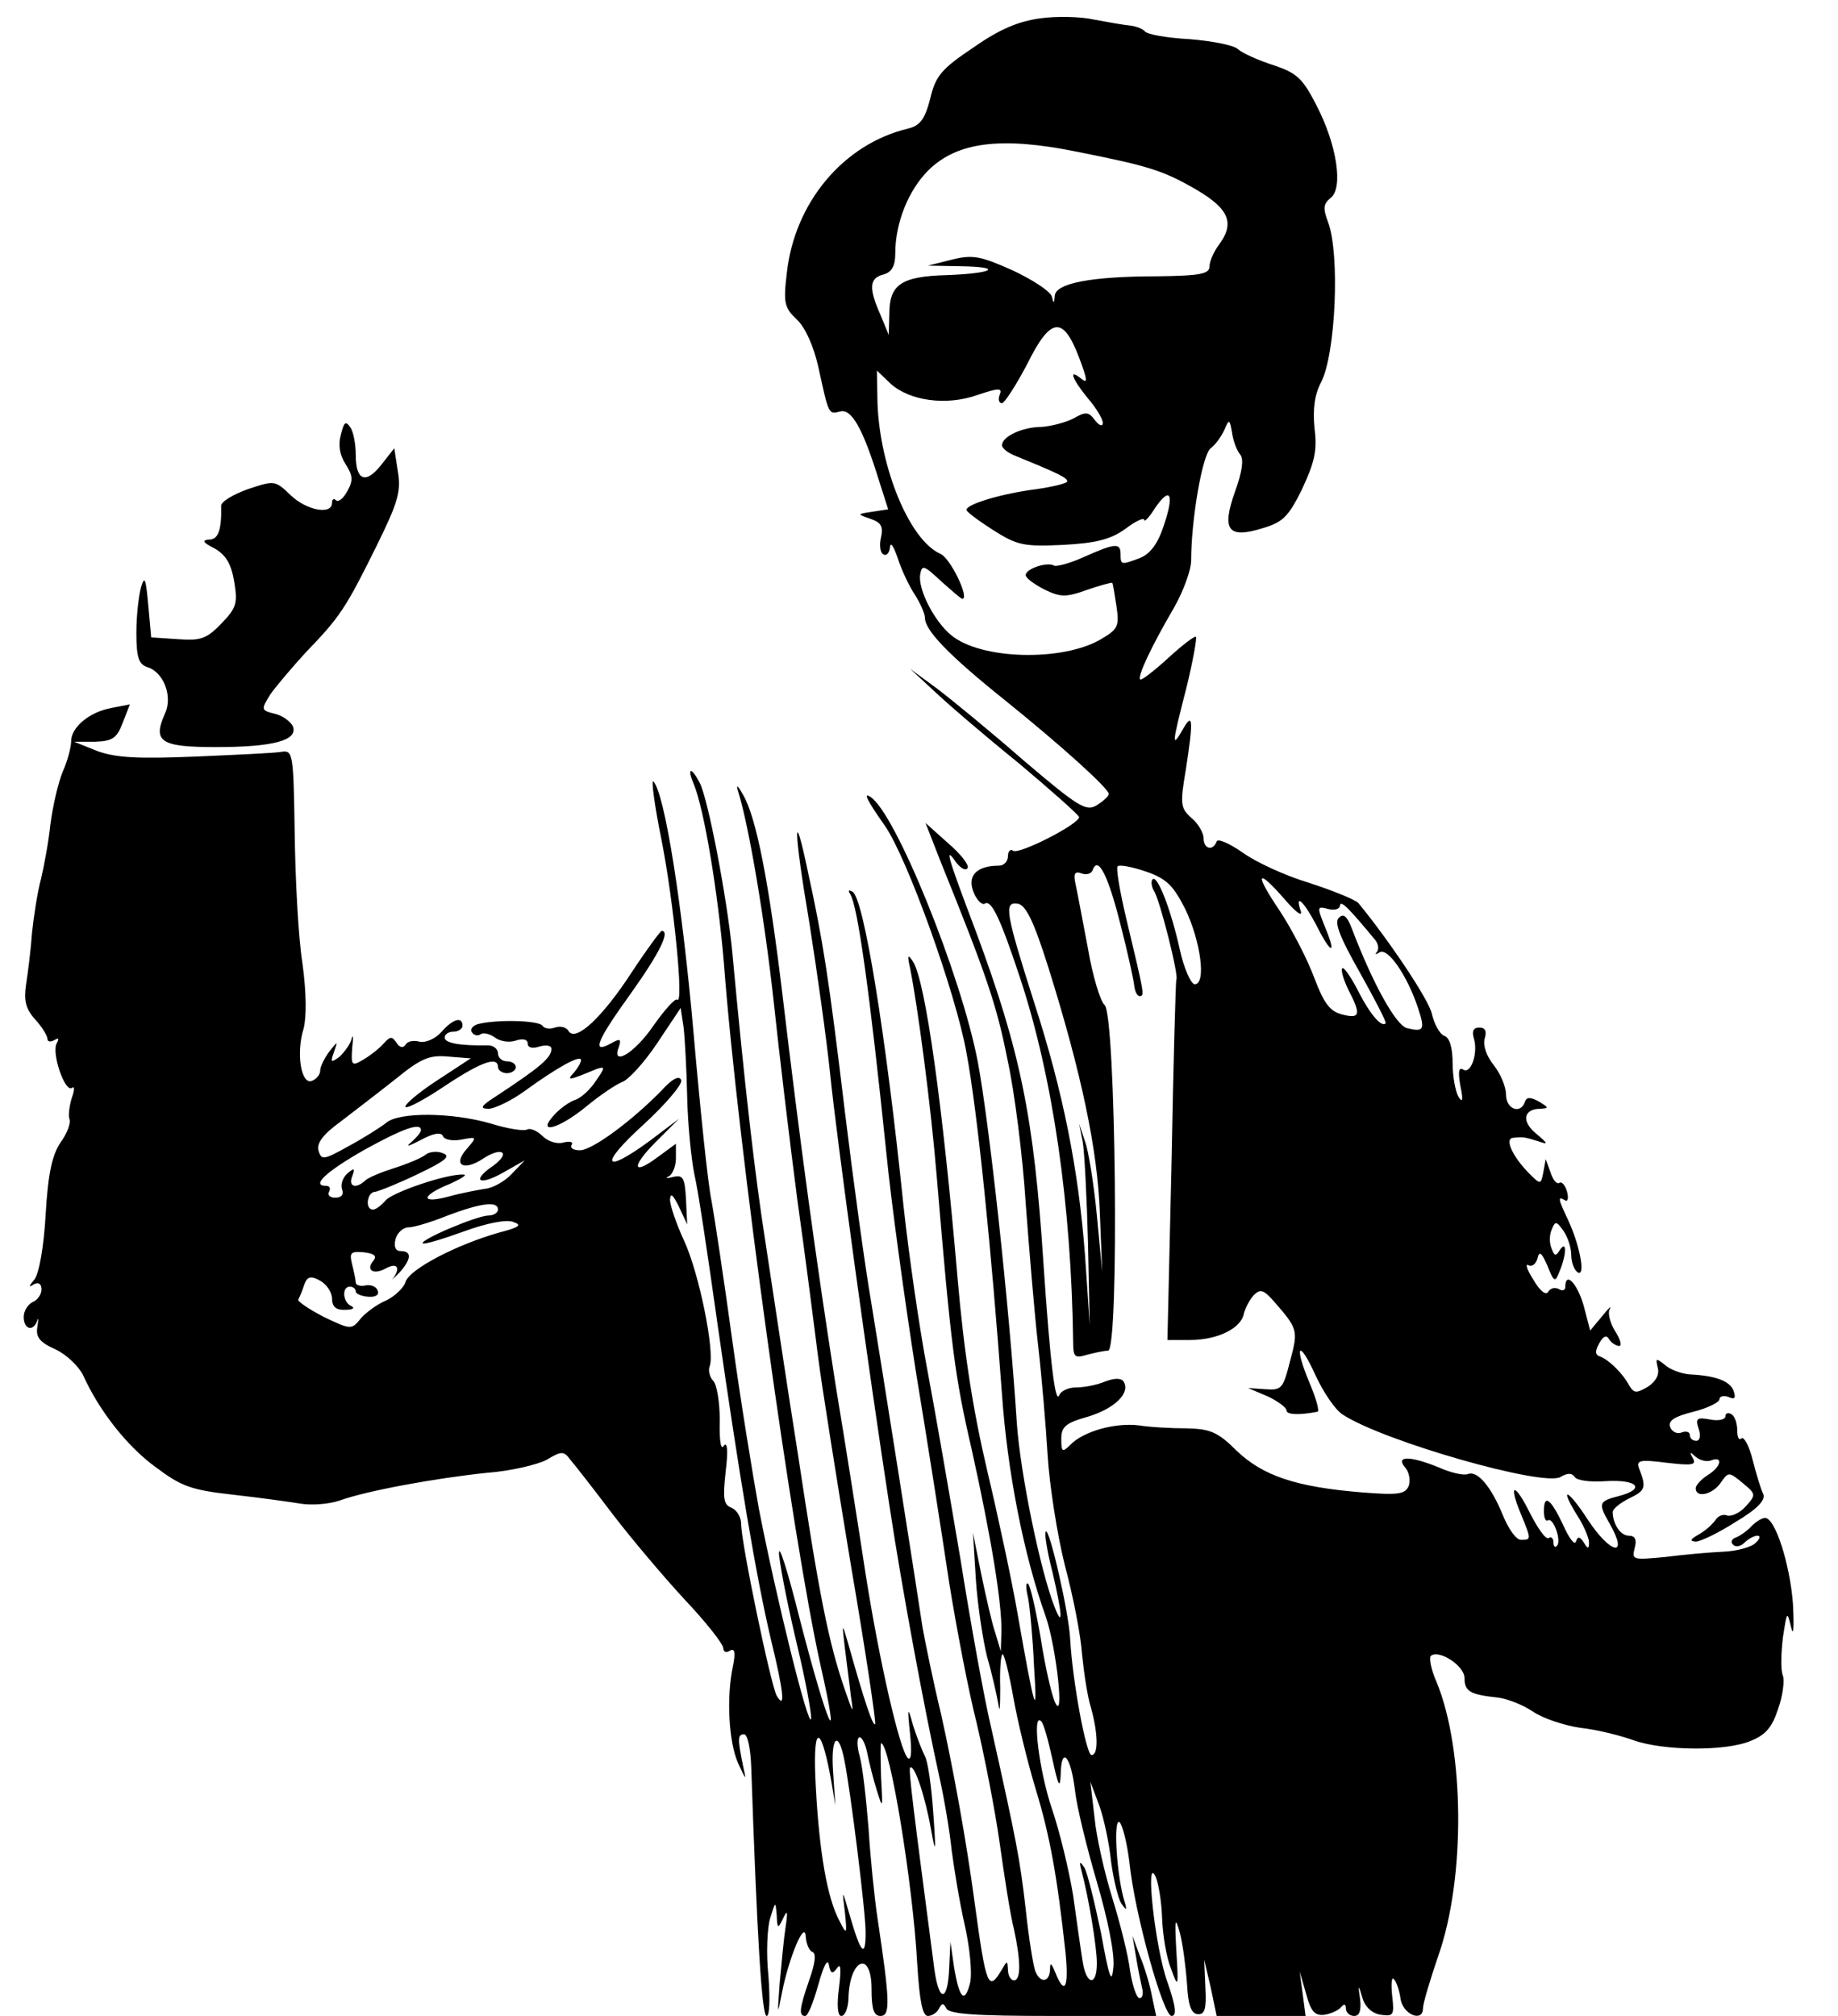 <?xml version="1.0" standalone="no"?>
<!DOCTYPE svg PUBLIC "-//W3C//DTD SVG 20010904//EN"
 "http://www.w3.org/TR/2001/REC-SVG-20010904/DTD/svg10.dtd">
<svg version="1.0" xmlns="http://www.w3.org/2000/svg"
 width="310pt" height="340pt" viewBox="0 0 310 340"
 preserveAspectRatio="xMidYMid meet">
<g transform="translate(0,340) scale(0.1,-0.1)"
fill="#000000" stroke="none">
<path d="M1754 3369 c-36 -5 -68 -18 -112 -49 -54 -36 -64 -48 -73 -86 -9 -35
-17 -46 -38 -51 -108 -26 -191 -124 -204 -244 -6 -50 -4 -58 17 -78 14 -13 28
-44 36 -79 18 -82 17 -81 37 -76 19 5 38 -27 66 -118 l15 -47 -26 -4 c-27 -4
-27 -4 -4 -12 18 -6 22 -13 18 -31 -3 -12 -2 -26 4 -29 5 -3 10 2 11 12 1 10
6 2 13 -18 6 -19 19 -47 29 -62 9 -14 17 -32 17 -39 0 -21 40 -63 135 -139 98
-79 175 -149 175 -158 0 -4 -9 -12 -20 -19 -18 -11 -30 -4 -123 75 -56 49
-122 103 -147 122 l-45 33 40 -37 c22 -21 86 -76 143 -122 56 -47 102 -88 102
-91 0 -12 -100 -63 -111 -57 -5 4 -9 -1 -9 -9 0 -9 -7 -16 -15 -16 -39 0 -55
-18 -42 -47 5 -12 14 -20 18 -17 11 7 26 -24 60 -127 55 -167 86 -382 89 -613
0 -25 3 -27 23 -21 12 3 28 7 36 7 19 2 13 568 -6 583 -7 6 -20 48 -28 95 -9
47 -18 96 -21 109 -4 18 -1 22 10 18 8 -3 17 -1 19 6 9 24 26 -9 47 -93 12
-46 22 -93 23 -102 1 -10 5 -18 9 -18 9 0 8 3 -22 129 -11 46 -18 87 -15 90 3
3 25 -1 48 -9 35 -12 46 -24 66 -63 26 -54 36 -127 16 -127 -6 0 -18 26 -25
58 -15 68 -38 127 -46 119 -3 -3 -2 -12 2 -19 10 -14 43 -146 38 -150 -1 -2
-5 -139 -8 -306 l-7 -302 38 0 c47 0 87 20 91 45 3 10 10 24 17 31 10 10 16 9
32 -9 42 -48 43 -50 29 -102 -12 -47 -14 -50 -42 -48 l-29 2 33 -14 c17 -8 32
-19 32 -24 0 -7 21 -8 52 -2 4 0 -2 22 -13 48 -27 64 -19 77 10 13 13 -28 33
-58 46 -66 69 -45 339 -122 367 -105 12 7 19 7 24 0 3 -6 27 -9 53 -7 53 3 67
-13 22 -25 -35 -9 -36 -12 -16 -47 33 -58 1 -51 -37 7 -33 51 -49 58 -19 9 12
-18 21 -40 21 -47 0 -12 -2 -12 -9 0 -7 10 -10 10 -13 1 -2 -7 -12 6 -22 29
-21 44 -32 52 -32 22 0 -11 3 -18 7 -15 9 5 23 -35 15 -43 -3 -4 -6 -1 -6 6 0
7 -4 10 -8 7 -5 -3 -18 16 -31 41 -26 53 -38 53 -16 0 18 -44 18 -44 0 -44 -8
0 -21 19 -30 41 -20 49 -43 76 -59 70 -7 -3 -29 2 -49 11 -49 20 -74 20 -57 0
7 -8 9 -22 6 -31 -6 -14 -17 -16 -79 -11 -111 9 -167 28 -211 70 -32 32 -45
37 -84 38 -26 0 -63 2 -81 5 -40 5 -94 -10 -116 -33 -13 -13 -15 -12 -15 10 0
21 7 27 46 38 45 14 71 40 59 59 -4 6 -15 6 -31 0 -14 -6 -36 -10 -49 -10 -13
0 -25 -6 -28 -12 -7 -21 -16 57 -27 220 -16 248 -39 359 -114 561 -50 132 -53
145 -33 116 8 -10 16 -14 19 -9 3 5 -12 24 -33 42 l-38 34 25 -64 c78 -193 95
-243 113 -334 12 -54 26 -164 31 -244 6 -80 15 -188 21 -240 6 -52 13 -135 16
-185 3 -49 16 -133 29 -185 14 -52 27 -119 29 -150 3 -30 9 -71 15 -90 12 -43
13 -80 1 -80 -9 0 -32 124 -36 195 -2 45 -35 188 -41 182 -3 -2 2 -33 11 -68
17 -72 18 -96 4 -60 -24 60 -58 225 -64 311 -13 202 -47 510 -66 610 -28 146
-139 420 -181 446 -12 8 -7 -4 24 -48 38 -54 120 -283 138 -383 19 -102 42
-332 60 -577 9 -128 36 -269 74 -375 18 -53 32 -182 15 -143 -6 14 -17 63 -24
109 -8 46 -17 86 -21 90 -4 3 -4 -7 0 -24 3 -16 8 -68 10 -115 6 -91 2 -81
-28 90 -9 52 -32 160 -51 240 -24 102 -39 198 -50 325 -25 291 -54 500 -75
533 -9 14 -10 11 -5 -11 13 -65 35 -231 45 -352 24 -286 30 -335 59 -460 33
-149 51 -259 50 -307 l-1 -33 -9 30 c-6 17 -16 62 -24 100 l-14 70 5 -80 c3
-44 12 -102 19 -130 8 -27 16 -63 19 -80 2 -16 3 -4 3 28 -1 31 1 57 4 57 3 0
11 -33 18 -72 7 -40 24 -110 38 -156 24 -79 36 -146 50 -274 6 -60 -1 -75 -17
-35 -7 17 -9 18 -9 5 -1 -22 -17 -23 -25 -2 -3 8 -11 55 -16 104 -10 86 -15
112 -58 305 -12 50 -35 178 -52 285 -18 107 -43 251 -56 320 -13 68 -31 192
-40 275 -30 292 -67 519 -86 531 -7 4 -8 2 -4 -4 13 -21 33 -167 61 -437 8
-82 31 -249 50 -370 20 -121 45 -281 56 -355 12 -74 32 -180 46 -235 13 -55
31 -146 39 -203 8 -57 18 -122 24 -145 12 -55 12 -87 0 -87 -5 0 -10 8 -10 18
-1 16 -1 16 -11 -1 -22 -37 -26 -27 -45 113 -14 105 -37 231 -57 320 -14 58
-27 123 -31 145 -11 74 -67 429 -86 545 -11 63 -31 210 -45 325 -27 225 -37
289 -62 403 -25 120 -25 75 2 -84 13 -82 29 -196 35 -254 11 -109 66 -509 101
-735 20 -132 58 -338 84 -455 8 -36 17 -90 20 -120 4 -30 13 -87 22 -126 9
-40 13 -83 9 -99 -9 -35 -18 -26 -27 28 l-6 42 -2 -42 c-2 -59 -17 -62 -25 -5
-35 267 -44 337 -41 341 7 6 25 -47 35 -103 8 -45 9 -42 4 27 -3 44 -9 86 -14
95 -5 10 -14 33 -20 52 -9 33 -10 32 -5 -15 3 -30 2 -45 -4 -40 -14 15 -48
164 -71 310 -11 72 -33 213 -50 315 -34 216 -61 416 -90 660 -23 191 -44 301
-67 340 -9 16 -12 18 -8 5 18 -57 45 -217 60 -355 9 -85 27 -236 40 -335 14
-99 29 -218 35 -265 6 -47 31 -204 55 -349 25 -146 43 -267 41 -269 -4 -3 -18
38 -46 138 -10 34 -10 33 -5 -10 3 -25 8 -61 10 -80 5 -32 4 -31 -10 10 -28
81 -44 164 -79 396 -20 126 -44 288 -55 359 -18 115 -35 263 -56 490 -9 92
-41 259 -55 285 -14 27 -22 26 -10 -2 18 -44 41 -184 51 -303 23 -306 116
-974 163 -1184 35 -154 13 -107 -34 74 -22 88 -38 138 -36 112 3 -27 17 -96
31 -154 14 -59 24 -113 23 -122 -4 -18 -59 205 -88 354 -10 55 -31 183 -45
285 -14 102 -30 208 -35 235 -6 28 -19 154 -30 280 -19 218 -49 408 -68 427
-4 4 2 -41 14 -100 20 -102 38 -279 26 -268 -3 3 -21 -17 -40 -44 -32 -47 -72
-70 -58 -35 4 13 2 14 -14 5 -33 -18 -24 4 35 86 47 66 66 104 51 104 -2 0
-25 -31 -50 -69 -50 -77 -95 -119 -107 -100 -4 7 -14 9 -23 6 -8 -3 -18 -2
-21 3 -6 9 -76 11 -108 3 -9 -2 -15 -9 -11 -14 3 -5 10 -7 15 -3 5 3 16 0 24
-6 8 -6 23 -9 35 -5 12 4 20 2 20 -5 0 -7 8 -9 20 -5 11 3 20 2 20 -4 0 -15
-19 -31 -95 -81 -25 -16 -26 -20 -10 -20 11 1 38 14 60 30 55 40 95 62 95 52
0 -4 -6 -14 -12 -21 -13 -14 -10 -14 38 6 15 5 15 3 -1 -20 -9 -14 -25 -29
-35 -32 -9 -3 -25 -14 -35 -25 -32 -35 8 -24 54 14 23 19 50 37 60 41 10 3 37
32 59 65 l40 60 5 -33 c2 -17 5 -70 6 -117 1 -47 7 -105 12 -130 6 -24 23
-138 39 -252 37 -258 65 -426 90 -532 22 -90 25 -121 10 -96 -10 18 -60 258
-60 290 0 11 -7 23 -16 27 -14 5 -15 16 -10 62 4 33 3 50 -3 43 -5 -9 -8 7 -7
42 0 31 -5 61 -11 67 -6 6 -9 18 -6 25 9 24 -18 157 -43 211 -13 28 -24 60
-24 70 1 12 5 8 15 -12 l14 -30 -2 42 c-2 37 -5 42 -22 38 -11 -3 -14 -2 -7 1
6 3 12 17 12 30 l0 25 -30 -22 c-44 -33 -46 -17 -3 26 l38 38 -49 -37 c-79
-58 -86 -41 -11 27 37 34 66 68 64 75 -3 9 -15 3 -34 -18 -49 -50 -116 -100
-137 -100 -11 0 -17 4 -14 9 4 5 -3 7 -14 4 -11 -3 -26 2 -35 11 -9 9 -21 14
-26 11 -5 -3 -32 1 -61 10 -65 19 -156 20 -177 1 -9 -7 -37 -25 -63 -39 -43
-24 -46 -24 -51 -7 -3 12 8 27 37 48 22 17 64 49 93 72 43 35 57 41 89 38 l38
-3 -58 -38 c-32 -21 -55 -41 -52 -44 3 -3 33 13 67 36 62 41 89 50 89 31 0 -5
7 -10 15 -10 8 0 15 5 15 10 0 6 -7 10 -15 10 -8 0 -15 6 -15 13 0 8 -8 14
-17 14 -48 -1 -73 4 -73 13 0 6 7 10 15 10 8 0 15 5 15 10 0 16 -16 12 -36
-11 -10 -11 -26 -18 -36 -16 -10 3 -21 1 -24 -5 -4 -6 -10 -5 -15 3 -8 12 -11
11 -22 -1 -7 -8 -22 -20 -34 -27 -20 -12 -21 -10 -19 20 2 18 2 24 -1 15 -2
-9 -12 -22 -20 -30 -15 -11 -16 -10 -10 7 7 20 7 20 -8 1 -8 -11 -15 -25 -15
-32 0 -6 -6 -14 -14 -17 -18 -7 -27 46 -14 88 5 19 5 60 -2 111 -7 44 -12 143
-13 220 -2 133 -3 139 -22 136 -11 -2 -76 -5 -145 -8 -97 -4 -134 -2 -165 9
l-40 16 35 0 c30 1 37 6 47 32 l12 31 -31 -6 c-38 -7 -68 -33 -68 -56 0 -10
-6 -33 -14 -51 -8 -19 -17 -59 -21 -89 -3 -30 -11 -72 -16 -93 -6 -22 -12 -62
-15 -90 -2 -29 -7 -68 -10 -87 -4 -27 -1 -41 15 -59 12 -13 21 -28 21 -33 0
-5 5 -6 12 -2 7 4 8 3 4 -5 -10 -15 13 -83 25 -76 5 4 5 -3 0 -17 -4 -13 -6
-29 -4 -35 3 -7 -4 -25 -15 -40 -14 -21 -21 -52 -25 -121 -3 -54 -11 -100 -19
-110 -10 -12 -10 -14 -1 -8 8 4 13 1 13 -9 0 -8 -7 -18 -15 -21 -8 -4 -15 -15
-15 -25 0 -21 16 -26 23 -6 2 6 2 2 0 -11 -3 -17 4 -26 31 -38 19 -9 39 -29
46 -43 27 -60 74 -120 122 -155 44 -33 60 -39 132 -47 44 -5 95 -12 113 -15
18 -3 47 -1 65 5 47 17 163 38 249 47 41 3 86 14 101 22 25 15 29 15 40 0 7
-8 39 -49 70 -90 32 -42 87 -107 123 -146 36 -38 65 -75 65 -82 0 -6 5 -8 11
-4 8 5 10 -3 5 -27 -11 -52 -7 -127 9 -163 14 -30 14 -30 8 -3 -9 44 -9 52 2
52 6 0 11 -25 12 -55 10 -291 18 -420 26 -420 5 0 6 27 3 68 -4 37 -2 81 3 97
9 29 9 29 11 5 1 -23 2 -24 11 -5 7 15 8 12 4 -15 -3 -19 -7 -62 -10 -95 -4
-55 -4 -56 4 -15 12 60 39 124 40 93 1 -12 6 -23 11 -25 7 -2 5 -19 -5 -47
-17 -49 -18 -61 -7 -61 5 0 14 24 22 52 9 33 16 46 18 34 3 -15 6 -16 14 -5 6
9 7 -2 3 -34 -4 -30 -2 -47 4 -47 6 0 11 12 12 28 1 68 39 85 39 17 0 -34 4
-45 15 -45 17 0 16 25 -5 165 -5 33 -12 101 -15 150 -4 50 -10 105 -15 123 -5
17 -5 32 0 32 4 0 10 -12 13 -28 3 -15 10 -43 16 -62 10 -32 10 -31 7 23 -1
31 -1 57 0 57 15 0 54 -240 61 -372 4 -64 9 -88 18 -88 7 0 16 6 19 13 5 9 7
9 12 0 4 -10 50 -13 180 -13 l174 0 -7 33 c-3 17 -12 48 -20 67 l-13 35 6 -35
c3 -19 8 -43 10 -52 3 -10 1 -18 -4 -18 -5 0 -12 21 -16 46 -3 26 -17 81 -30
123 -13 42 -27 103 -30 136 l-7 60 15 -40 c8 -22 17 -65 20 -95 4 -30 12 -62
17 -70 9 -13 10 -12 6 2 -13 39 -20 141 -9 135 5 -4 13 -35 17 -69 9 -87 57
-258 71 -258 9 0 7 17 -7 57 -21 58 -38 217 -20 178 5 -11 10 -42 11 -70 1
-27 7 -66 15 -85 12 -34 13 -33 9 30 -3 54 -2 59 6 30 5 -19 10 -58 12 -86 2
-36 7 -50 18 -51 12 -1 15 9 13 45 l-2 47 11 -47 10 -48 75 0 75 0 -5 38 -5
37 11 -38 c8 -30 15 -37 31 -35 12 2 24 8 28 13 5 6 8 5 8 -2 0 -7 6 -13 14
-13 9 0 12 9 10 28 -4 26 -3 26 4 2 5 -16 17 -26 31 -28 21 -3 23 -1 19 32 -2
20 -1 33 3 28 4 -4 9 -18 11 -32 3 -27 38 -42 38 -17 0 8 12 48 26 89 46 131
44 347 -3 461 -9 20 -13 40 -10 44 13 12 57 -16 57 -37 0 -23 10 -28 56 -33
17 -2 44 -13 60 -24 16 -11 52 -23 79 -27 28 -3 68 -13 90 -21 51 -18 156 -19
198 -1 25 10 36 23 46 54 8 22 11 48 8 56 -4 9 -3 38 0 64 7 45 7 46 14 17 4
-17 5 1 3 40 -5 67 -30 145 -47 145 -5 0 -15 -6 -23 -14 -7 -8 -19 -16 -26
-19 -7 -2 -10 -8 -5 -12 4 -5 13 -3 19 3 7 7 17 12 22 12 6 0 4 -6 -3 -12 -6
-7 -31 -14 -54 -15 -23 -1 -68 -5 -99 -9 -54 -5 -56 -5 -51 15 4 14 1 21 -10
21 -14 0 -27 20 -27 40 0 5 12 15 28 23 27 13 29 18 17 49 -6 15 -1 17 46 11
43 -5 51 -4 44 8 -6 11 -5 11 5 2 7 -6 19 -9 26 -6 21 8 17 -11 -6 -25 -11 -7
-20 -17 -20 -22 0 -17 28 -11 42 9 13 19 14 19 37 0 23 -19 23 -20 5 -40 -10
-11 -24 -17 -31 -15 -7 3 -16 -1 -20 -8 -5 -7 -17 -18 -28 -24 -14 -8 -16 -11
-5 -12 8 0 39 15 67 33 37 22 51 37 47 47 -4 8 -12 34 -18 58 -6 24 -15 40
-19 36 -4 -4 -7 2 -7 14 0 11 -4 24 -10 27 -5 3 -10 2 -10 -4 0 -5 -12 -8 -26
-5 -22 4 -25 2 -19 -16 4 -11 2 -20 -4 -20 -6 0 -11 4 -11 10 0 5 -6 7 -14 4
-7 -3 -16 1 -19 9 -4 11 7 18 39 26 24 6 44 16 44 21 0 5 7 7 15 4 11 -5 13
-2 9 10 -6 17 -31 26 -74 28 -14 1 -33 8 -42 16 -15 12 -16 12 -12 -5 3 -11
-3 -23 -17 -32 -19 -11 -23 -11 -31 2 -11 21 -35 44 -49 49 -9 3 -9 9 -2 22 7
13 13 15 17 7 4 -6 12 -11 17 -11 5 0 2 11 -7 25 -8 13 -13 30 -9 37 4 7 -2 2
-13 -12 l-20 -24 -11 42 c-11 38 -31 59 -31 31 0 -5 -5 -7 -11 -3 -6 3 -14 2
-18 -5 -4 -6 -14 2 -25 21 -11 17 -14 28 -8 24 6 -3 12 2 15 11 3 14 7 11 17
-12 11 -28 13 -28 20 -10 12 28 13 55 1 37 -7 -11 -9 -11 -14 2 -4 9 -4 23 0
32 6 15 8 15 20 -2 7 -10 13 -28 13 -40 0 -13 5 -26 11 -30 14 -8 3 48 -17 90
-16 34 -17 39 -5 32 5 -4 7 3 4 14 -3 11 -9 18 -13 15 -4 -3 -11 5 -15 18 l-8
22 -4 -22 c-4 -21 -5 -21 -23 -3 -29 29 -43 60 -28 61 18 2 20 1 43 -6 17 -6
16 -4 -4 13 -25 20 -22 42 7 42 15 1 14 2 -2 12 -15 8 -21 8 -24 0 -7 -22 -32
-13 -32 12 0 13 -9 35 -21 50 -12 15 -18 33 -15 44 4 13 1 19 -9 19 -10 0 -13
-6 -9 -19 7 -24 -5 -60 -18 -52 -8 5 -9 -4 -5 -27 5 -24 4 -30 -3 -19 -5 8
-10 34 -10 56 0 27 -5 44 -14 47 -8 3 -17 20 -21 37 -5 24 -73 125 -124 187
-6 6 -43 21 -83 34 -40 12 -90 35 -112 51 -23 16 -42 24 -44 19 -6 -17 -22
-13 -22 5 0 9 -9 25 -20 34 -19 17 -20 23 -10 82 13 84 12 98 -5 68 -19 -33
-19 -27 6 70 11 45 18 84 16 86 -2 2 -23 -14 -47 -36 -24 -22 -45 -38 -47 -36
-5 5 19 56 57 121 16 28 29 64 29 80 0 69 19 179 33 189 8 6 18 20 23 31 8 19
9 18 13 -5 2 -14 8 -30 14 -37 6 -8 3 -29 -9 -62 -23 -65 -12 -80 46 -62 34
10 44 19 67 66 21 45 26 65 21 103 -3 32 0 56 11 77 25 48 32 217 12 270 -9
24 -8 31 4 41 22 16 11 90 -24 157 -23 45 -33 54 -72 67 -25 8 -52 20 -60 27
-7 7 -45 14 -82 17 -38 2 -71 8 -75 13 -3 4 -15 9 -26 10 -11 1 -38 6 -60 10
-22 5 -63 6 -91 2z m63 -225 c120 -24 144 -31 201 -64 56 -33 65 -57 37 -94
-8 -11 -15 -27 -15 -35 0 -13 -15 -16 -87 -17 -114 0 -173 -12 -174 -33 -1
-13 -2 -14 -5 -1 -3 9 -32 28 -66 44 -54 24 -67 27 -103 18 l-40 -10 54 -1
c74 -1 58 -12 -22 -15 -77 -2 -97 -16 -97 -65 l-1 -36 -14 34 c-20 45 -19 62
5 68 14 4 20 14 20 36 0 51 22 106 56 140 49 48 123 57 251 31z m3 -347 c14
-37 15 -45 4 -36 -23 19 -16 0 11 -33 14 -16 25 -35 25 -41 0 -7 -6 -5 -13 4
-11 15 -16 15 -37 3 -14 -7 -38 -13 -53 -14 -32 0 -67 -16 -67 -31 0 -5 10
-13 23 -18 76 -31 87 -37 87 -43 0 -3 -24 -9 -52 -13 -56 -7 -118 -25 -118
-35 0 -3 20 -18 45 -34 41 -26 52 -28 118 -25 55 3 80 9 105 27 17 13 32 20
32 15 0 -4 8 4 18 20 26 38 33 24 15 -29 -10 -31 -23 -48 -40 -55 -32 -12 -33
-12 -33 6 0 20 -9 19 -61 -4 -24 -11 -47 -17 -51 -15 -11 7 -48 -5 -48 -16 0
-5 14 -15 31 -24 27 -13 36 -14 72 -1 23 8 42 13 43 12 1 -1 4 -19 7 -39 5
-34 3 -39 -26 -56 -64 -38 -203 -35 -253 7 -28 23 -56 77 -52 102 3 17 6 16
35 -11 18 -16 34 -30 36 -30 13 0 -20 69 -37 76 -52 23 -102 145 -106 254 l-1
55 23 -22 c32 -29 94 -38 147 -19 36 12 42 12 37 0 -3 -8 -1 -14 4 -14 4 0 23
29 42 65 40 81 61 83 88 12z m347 -914 c18 -21 30 -30 27 -20 -11 32 5 17 26
-23 25 -50 35 -52 15 -4 -14 35 -14 36 5 31 11 -3 20 0 20 6 1 10 17 -7 60
-59 5 -7 6 -15 2 -20 -4 -4 -1 -4 5 0 14 8 46 -39 64 -92 13 -39 11 -43 -18
-36 -19 5 -58 76 -93 168 -8 21 -14 26 -22 18 -8 -8 2 -33 36 -93 25 -45 45
-83 43 -85 -7 -7 -26 15 -46 54 -12 24 -25 42 -27 39 -3 -3 2 -19 10 -36 22
-42 20 -50 -10 -42 -21 5 -31 19 -47 61 -11 30 -37 81 -58 113 -44 65 -40 75
8 20z m-399 -114 c56 -179 83 -307 87 -414 l4 -100 -9 95 c-5 52 -14 109 -20
125 l-10 30 6 -30 c3 -16 7 -93 9 -170 l3 -140 -8 118 c-11 145 -37 276 -86
427 -48 151 -51 169 -28 166 14 -2 27 -28 52 -107z m-1058 -275 c0 -4 -8 -13
-17 -21 -10 -8 -3 -6 16 4 22 12 35 14 38 7 2 -6 16 -9 31 -6 27 5 27 5 9 -16
-24 -27 -5 -38 28 -16 32 21 47 10 17 -12 -37 -25 -25 -35 16 -12 l37 21 -22
-23 c-11 -12 -32 -24 -45 -25 -12 -2 -40 -7 -61 -13 -48 -13 -48 1 1 21 20 9
31 16 24 16 -27 2 -121 -30 -132 -44 -7 -8 -16 -15 -21 -15 -14 0 -10 30 4 30
6 1 39 14 72 30 46 22 56 30 42 35 -9 4 -23 3 -30 -3 -6 -5 -30 -15 -52 -22
-22 -7 -44 -16 -49 -21 -16 -15 -29 -10 -22 7 5 14 4 15 -8 5 -8 -7 -12 -19
-9 -27 3 -9 -1 -14 -12 -14 -9 0 -13 5 -10 10 3 6 1 10 -5 10 -26 0 0 24 65
61 67 37 95 46 95 33z m130 -134 c0 -5 -7 -10 -16 -10 -19 0 -116 -41 -111
-47 3 -2 33 7 69 20 38 14 73 21 84 16 15 -5 10 -9 -25 -18 -70 -20 -150 -61
-157 -83 -3 -10 -18 -24 -32 -31 -15 -6 -34 -20 -43 -30 -16 -20 -17 -20 -63
2 -25 13 -44 26 -43 29 2 4 7 15 10 25 5 14 11 16 27 7 11 -6 20 -20 20 -30 0
-14 7 -20 23 -19 12 0 16 3 10 6 -15 6 -17 33 -3 33 6 0 10 -4 10 -8 0 -4 9
-8 21 -9 12 -1 19 3 16 10 -2 7 -11 11 -21 9 -9 -2 -16 1 -16 5 0 4 -3 18 -6
30 -5 20 -3 23 19 21 18 -2 23 -6 17 -14 -14 -16 0 -25 21 -13 19 10 25 1 12
-17 -5 -5 0 -1 10 9 21 23 22 37 3 37 -9 0 -12 7 -9 20 3 11 13 20 22 20 9 0
39 9 66 20 56 21 85 25 85 10z m935 -927 c10 -46 13 -51 14 -25 1 48 17 31 24
-27 3 -28 20 -97 37 -155 18 -61 30 -120 28 -143 -3 -31 -7 -20 -21 57 -11 52
-23 102 -28 110 -8 12 -9 11 -5 -5 12 -44 26 -129 26 -156 0 -40 -18 -37 -24
3 -3 18 -10 68 -16 111 -7 43 -23 109 -36 147 -21 62 -34 163 -18 147 4 -3 12
-32 19 -64z m-374 -31 l8 -47 -4 58 c-4 58 9 70 19 19 10 -48 36 -256 36 -291
0 -44 -8 -36 -26 26 -14 48 -14 48 -9 8 4 -38 3 -39 -9 -15 -21 39 -34 116
-40 225 -6 105 7 113 25 17z"/>
<path d="M575 2667 c-5 -17 -2 -35 8 -50 12 -19 13 -27 3 -45 -7 -13 -15 -19
-19 -16 -4 4 -7 2 -7 -4 0 -21 -43 -13 -70 13 -26 25 -27 25 -72 10 -25 -9
-45 -21 -45 -28 1 -41 -5 -57 -20 -57 -13 -1 -11 -5 9 -15 19 -11 28 -26 33
-56 6 -36 4 -44 -21 -70 -25 -26 -35 -30 -74 -27 l-45 3 -5 55 c-4 44 -6 50
-12 30 -4 -14 -8 -48 -8 -77 0 -42 4 -53 18 -58 28 -8 44 -50 30 -79 -21 -47
-7 -56 86 -56 96 0 139 11 130 35 -4 8 -17 18 -30 21 -24 6 -24 7 -8 33 10 14
37 46 60 71 57 59 67 74 118 177 37 75 43 94 37 128 l-6 39 -22 -28 c-26 -33
-43 -27 -43 17 0 18 -4 39 -9 46 -8 12 -11 9 -16 -12z"/>
</g>
</svg>
